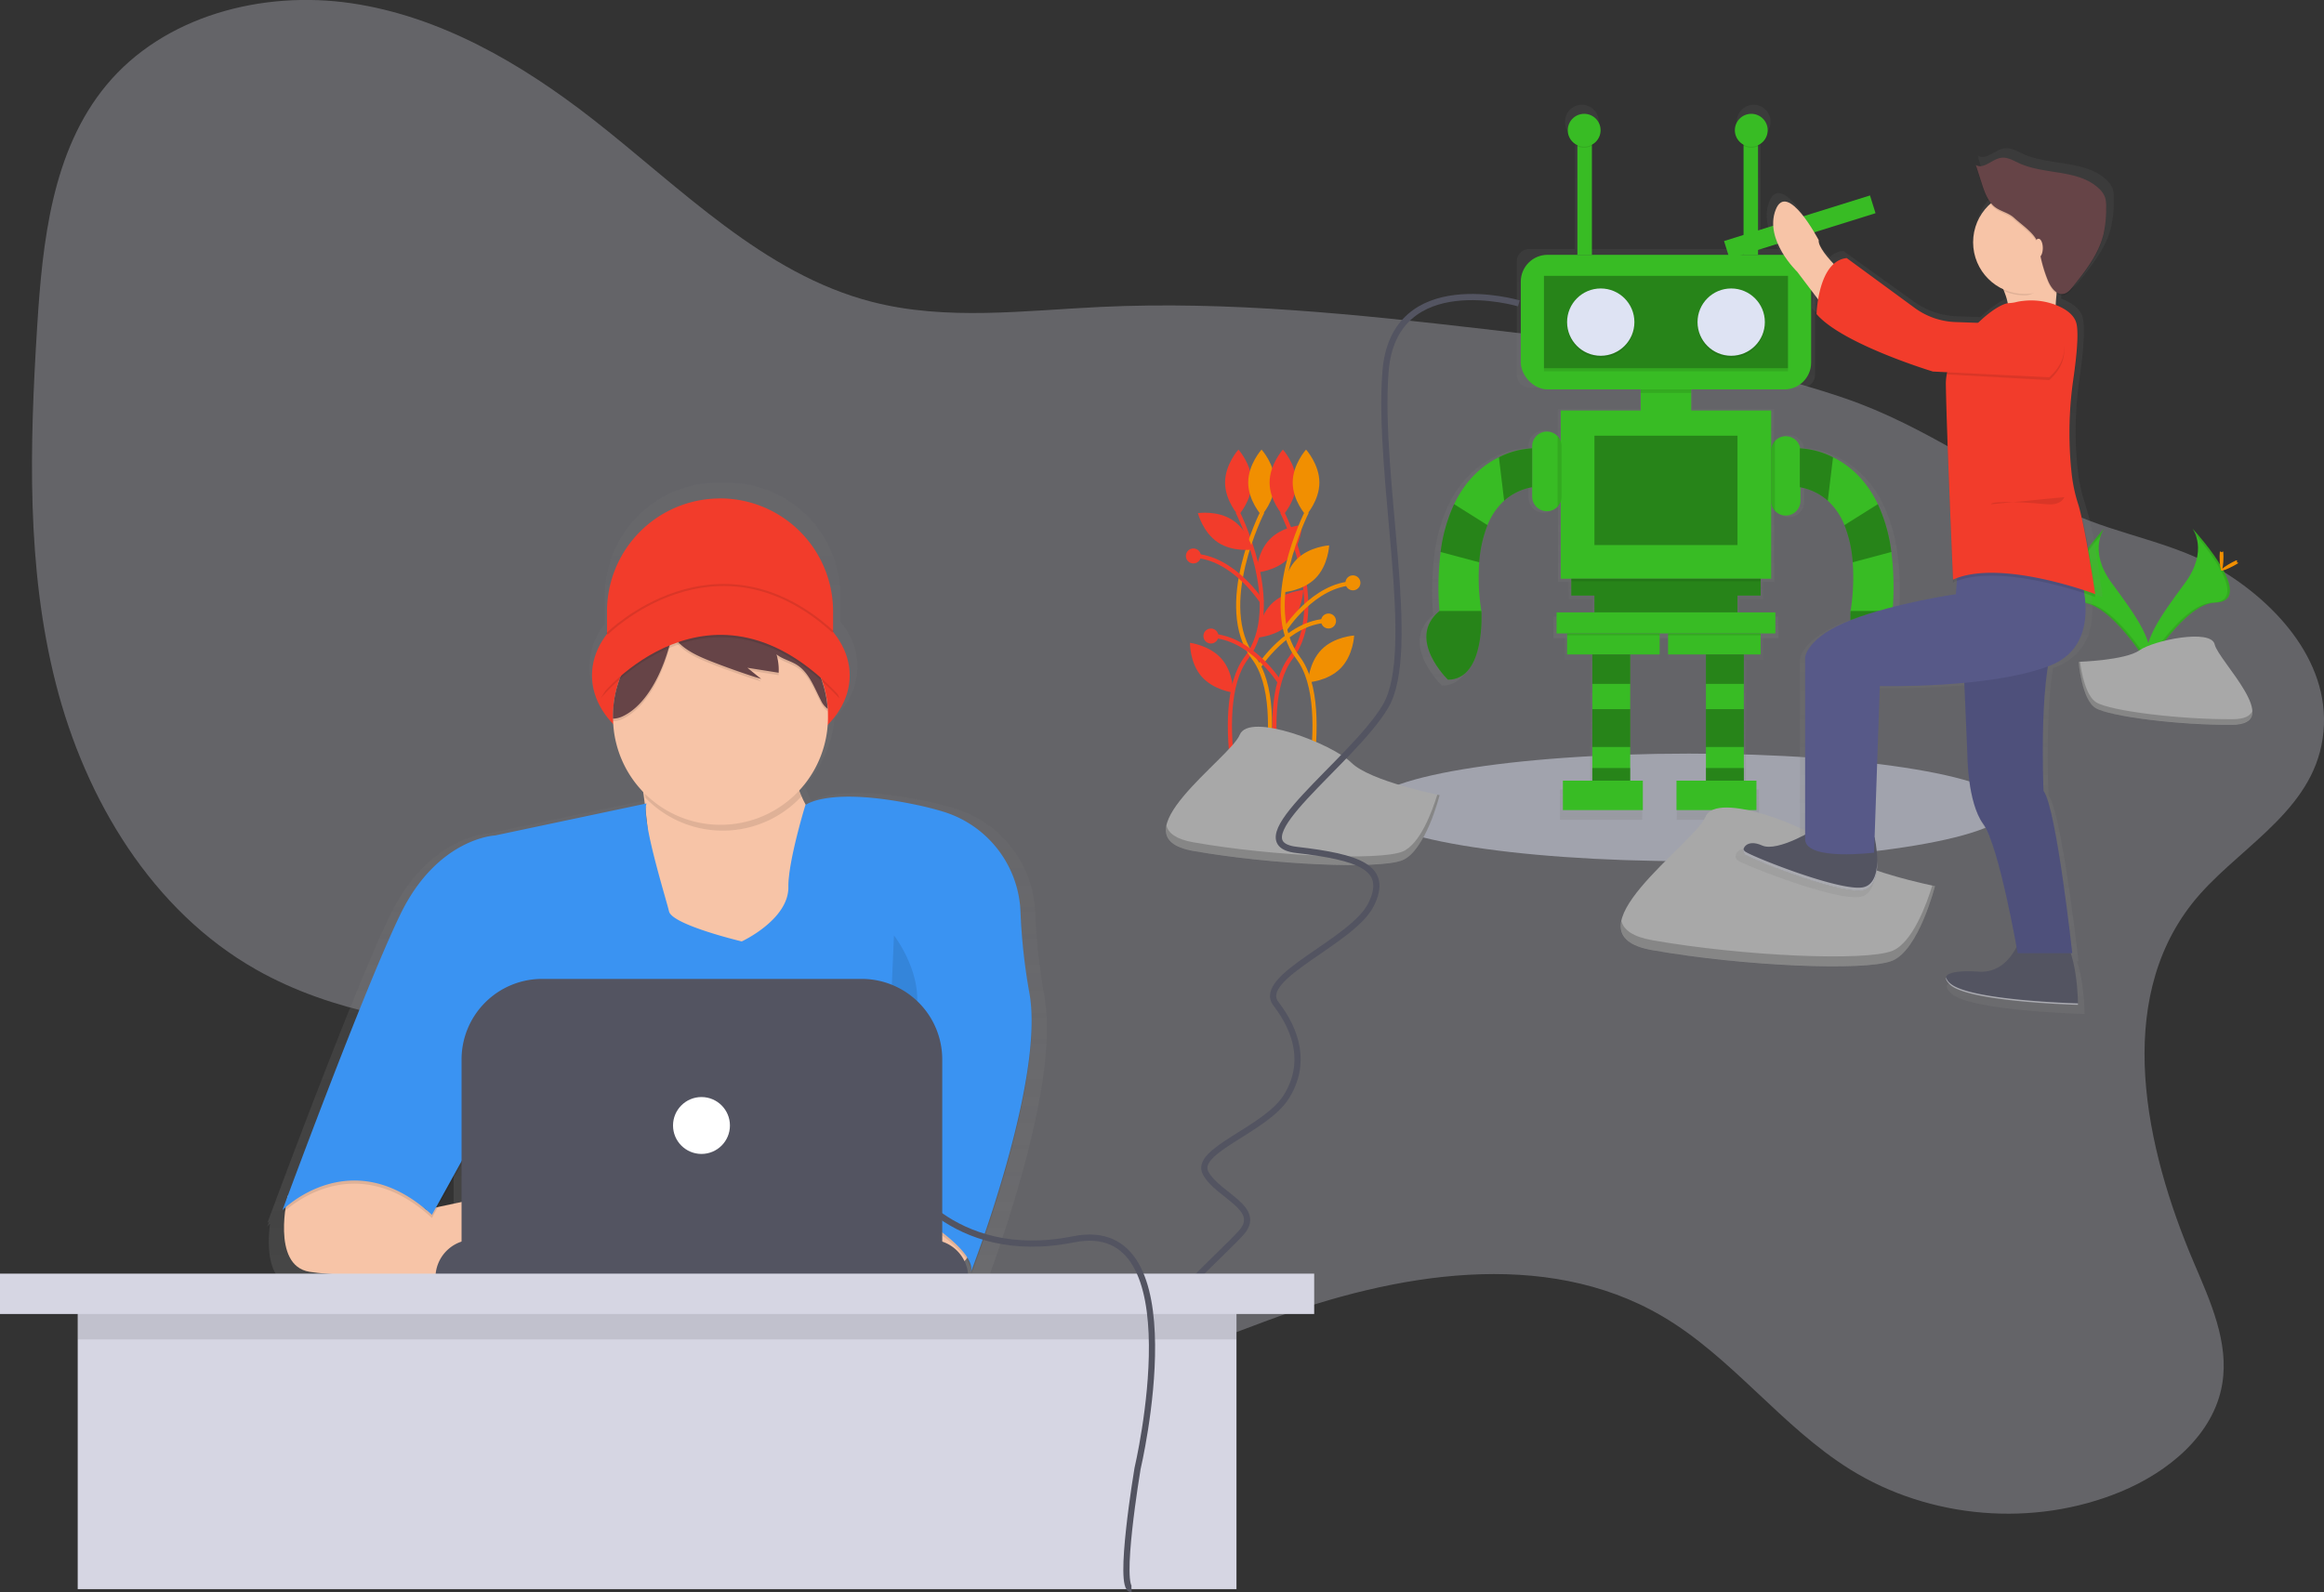 <?xml version="1.0" encoding="UTF-8"?>
<svg width="1124.7" height="770.77" data-name="Layer 1" version="1.1" viewBox="0 0 1124.7 770.77" xmlns="http://www.w3.org/2000/svg" xmlns:cc="http://creativecommons.org/ns#" xmlns:dc="http://purl.org/dc/elements/1.1/" xmlns:rdf="http://www.w3.org/1999/02/22-rdf-syntax-ns#" xmlns:xlink="http://www.w3.org/1999/xlink">
 <rect x="0" y="0" width="1124.7" height="770.77" fill="#333333" stroke="none"/>
 <defs>
  <linearGradient id="e61bd437-9da2-4863-9545-c2af53c0a537" x1="806.25" x2="806.25" y1="308.92" y2="281.72" gradientUnits="userSpaceOnUse">
   <stop stop-color="gray" stop-opacity=".25" offset="0"/>
   <stop stop-color="gray" stop-opacity=".12" offset=".54"/>
   <stop stop-color="gray" stop-opacity=".1" offset="1"/>
  </linearGradient>
  <linearGradient id="10ef4d3d-1e97-4021-86f6-ed4174e2acc5" x1="843.91" x2="843.91" y1="397.31" y2="115.79" xlink:href="#e61bd437-9da2-4863-9545-c2af53c0a537"/>
  <linearGradient id="7562a594-e7f2-488a-b294-03a8761f4adc" x1="779.04" x2="779.04" y1="396.82" y2="308.93" xlink:href="#e61bd437-9da2-4863-9545-c2af53c0a537"/>
  <linearGradient id="02021a5a-8b4c-4a8f-a82b-baff5e596802" x1="830.31" x2="830.31" y1="396.82" y2="308.93" xlink:href="#e61bd437-9da2-4863-9545-c2af53c0a537"/>
  <linearGradient id="dd623d78-3bb6-4132-be49-2e425533c027" x1="969.14" x2="969.14" y1="556.31" y2="137.12" xlink:href="#e61bd437-9da2-4863-9545-c2af53c0a537"/>
  <linearGradient id="55adf8d3-7ffb-491e-9308-2cd46ab42596" x1="355.66" x2="355.66" y1="691.67" y2="298.98" xlink:href="#e61bd437-9da2-4863-9545-c2af53c0a537"/>
 </defs>
 <title>firmware</title>
 <path transform="translate(-37.66 -65.37)" d="m1098.5 502.77c-37.66 47.88-23 117.84 0.9 173.86 8 18.76 17.08 38.6 13.7 58.72-4.13 24.6-26.09 42.58-49.14 52.12-42 17.38-92.3 13.24-130.91-10.78-33.36-20.76-57.26-54.51-91.19-74.32-56.83-33.17-129.07-20.65-190.73 2.19-43.63 16.16-91.32 37.17-134.67 20.28-30.5-11.88-51.59-40.8-63.08-71.45-5.55-14.8-9.57-30.82-20.16-42.55-6.3-7-14.51-11.92-22.93-16.1-76.87-38.11-174-17.7-248.63-60-50.43-28.55-82.71-82.41-97-138.56s-12.63-115-9-172.88c2.58-41.1 7.21-85 33.47-116.7 27.78-33.56 75.46-46 118.55-39.66s82.16 29.11 116.52 55.88c42.95 33.46 82.78 75.13 135.51 88.69 35.91 9.23 73.69 4.18 110.72 2.43 61.92-2.92 123.86 3.58 185.43 10.7 58.95 6.81 118.32 14.31 174.48 33.49 39.74 13.57 71.6 38.2 109.13 55.41 24.46 11.22 51.13 14.31 74.29 28.6 28.53 17.6 54.68 48.21 47.37 84-6.95 34.13-42.64 51.21-62.63 76.63z" fill="#d6d6e3" opacity=".306"/>
 <ellipse cx="817.36" cy="390.84" rx="155.03" ry="26.04" fill="#dee3f3" opacity=".5"/>
 <polygon points="841.82 290.09 853.33 290.09 853.33 282.96 853.33 281.72 759.16 281.72 759.16 282.96 759.16 290.09 770.67 290.09 770.67 298.46 751.83 298.46 751.83 308.92 860.66 308.92 860.66 298.46 841.82 298.46" fill="url(#e61bd437-9da2-4863-9545-c2af53c0a537)"/>
 <path transform="translate(-37.66 -65.37)" d="m956.58 363.12a142 142 0 0 0-0.6-29.31 79.66 79.66 0 0 0-6.72-23.81c-6.06-12.7-14.69-19.6-22.26-23.34a41.89 41.89 0 0 0-16.29-4.44 7.32 7.32 0 0 0-14.48 0v-18.85h-39.77v-10.46h53.54a6.06 6.06 0 0 0 6.06-6.06v-54.85a6.06 6.06 0 0 0-6.06-6.06h-20.3v-54.06a8.16 8.16 0 0 0 4.8-7.44v-0.24s0-0.16 0-0.24a8.17 8.17 0 0 0-16.33 0v0.24s0 0.16 0 0.24a8.16 8.16 0 0 0 4.32 7.21v54.29h-75.42v-54.29a8.16 8.16 0 0 0 4.32-7.21v-0.24s0-0.16 0-0.24a8.17 8.17 0 0 0-16.33 0v0.24s0 0.16 0 0.24a8.16 8.16 0 0 0 4.8 7.44v54.06h-22.09a6.06 6.06 0 0 0-6.06 6.06v54.84a6.06 6.06 0 0 0 6.06 6.06h53.58v10.46h-39.76v15.42a7.31 7.31 0 0 0-1.58-2.63l-0.17-0.18a7.32 7.32 0 0 0-12.5 5.18v1a41.12 41.12 0 0 0-16.52 4.45c-7.58 3.75-16.2 10.65-22.26 23.36a79.66 79.66 0 0 0-6.72 23.79 142 142 0 0 0-0.6 29.31c-16.79 13.94 4.24 34.19 4.24 34.19 17.23 0 16.84-28.6 16.65-33.48h0.09s0-0.24-0.12-0.69a107.13 107.13 0 0 1-1-24.16 61.7 61.7 0 0 1 4.08-18.54 32.91 32.91 0 0 1 8.28-12.15 28.31 28.31 0 0 1 13.91-6.71v4.71a7.32 7.32 0 0 0 14.25 2.37v38.44h104.61v-37.6a7.31 7.31 0 0 0 1.86 3.9l0.2 0.21a7.32 7.32 0 0 0 12.5-5.18v-6.74a28.24 28.24 0 0 1 13.6 6.64 32.91 32.91 0 0 1 8.28 12.15 61.7 61.7 0 0 1 4.09 18.58 107.13 107.13 0 0 1-1 24.16c-0.07 0.45-0.12 0.69-0.12 0.69h0.09c-0.19 4.88-0.57 33.48 16.65 33.48-0.04-0.02 20.99-20.27 4.2-34.21z" fill="url(#10ef4d3d-1e97-4021-86f6-ed4174e2acc5)"/>
 <polygon points="757.07 309.89 757.07 319.39 769.62 319.39 769.62 334.04 769.62 334.04 769.62 346.59 769.62 365.43 769.62 375.89 769.62 382.17 754.97 382.17 754.97 396.82 794.74 396.82 794.74 382.17 788.46 382.17 788.46 375.89 788.46 375.89 788.46 365.43 788.46 365.43 788.46 346.59 788.46 346.59 788.46 334.04 788.46 334.04 788.46 319.39 803.11 319.39 803.11 309.89 803.11 308.93 757.07 308.93" fill="url(#7562a594-e7f2-488a-b294-03a8761f4adc)"/>
 <polygon points="807.29 309.89 807.29 319.39 826.13 319.39 826.13 334.04 826.13 334.04 826.13 346.59 826.13 365.43 826.13 375.89 826.13 382.17 811.48 382.17 811.48 396.82 851.24 396.82 851.24 382.17 844.96 382.17 844.96 375.89 844.96 365.43 844.96 346.59 844.96 334.04 844.96 334.04 844.96 319.39 853.33 319.39 853.33 309.89 853.33 308.93 807.29 308.93" fill="url(#02021a5a-8b4c-4a8f-a82b-baff5e596802)"/>
 <rect x="735.99" y="123.35" width="140.51" height="65.16" rx="12.97" ry="12.97" fill="#38bc24"/>
 <rect x="747.19" y="178.51" width="118.11" height="1.22" opacity=".1"/>
 <rect x="747.19" y="133.53" width="118.11" height="44.8" opacity=".3"/>
 <circle cx="774.68" cy="156.87" r="16.29" opacity=".1"/>
 <circle cx="774.68" cy="155.93" r="16.29" fill="#dee3f3"/>
 <circle cx="837.81" cy="156.87" r="16.29" opacity=".1"/>
 <circle cx="837.81" cy="155.93" r="16.29" fill="#dee3f3"/>
 <g fill="#38bc24">
  <rect x="794.03" y="188.51" width="24.43" height="14.26"/>
  <rect x="755.34" y="198.7" width="101.82" height="81.45"/>
  <polygon points="852.06 280.15 852.06 288.29 840.86 288.29 840.86 296.44 771.63 296.44 771.63 288.29 760.43 288.29 760.43 280.15"/>
 </g>
 <polygon points="852.06 280.15 852.06 288.29 840.86 288.29 840.86 296.44 771.63 296.44 771.63 288.29 760.43 288.29 760.43 280.15" opacity=".3"/>
 <g fill="#38bc24">
  <rect x="753.3" y="296.44" width="105.89" height="10.18"/>
  <rect x="758.39" y="306.62" width="44.8" height="10.18"/>
  <rect x="807.27" y="306.62" width="44.8" height="10.18"/>
  <rect x="756.36" y="377.89" width="38.69" height="14.25"/>
  <polygon points="770.61 331.06 770.61 343.27 770.61 361.6 770.61 371.78 770.61 377.89 788.94 377.89 788.94 371.78 788.94 361.6 788.94 343.27 788.94 331.06 788.94 316.8 770.61 316.8"/>
  <polygon points="825.59 316.8 825.59 331.06 825.59 343.27 825.59 361.6 825.59 371.78 825.59 377.89 843.92 377.89 843.92 371.78 843.92 361.6 843.92 343.27 843.92 331.06 843.92 316.8"/>
  <rect x="811.34" y="377.89" width="38.69" height="14.25"/>
  <path transform="translate(-37.66 -65.37)" d="m793.39 281.37v24.43 0.55a7.13 7.13 0 0 1-14.23-0.55v-24.43a7.12 7.12 0 0 1 12.16-5l0.17 0.17a7.1 7.1 0 0 1 1.9 4.32c-0.01 0.14 0 0.33 0 0.51z"/>
  <path transform="translate(-37.66 -65.37)" d="M909,283.4v24.44a7.12,7.12,0,0,1-12.16,5l-.2-.21a7.11,7.11,0,0,1-1.89-4.83V283.4a7.13,7.13,0,0,1,14.25,0Z"/>
  <path transform="translate(-37.66 -65.37)" d="m779.13 282.39v18.83a27.55 27.55 0 0 0-13.54 6.53 32 32 0 0 0-8.06 11.82 60 60 0 0 0-4 18 103.14 103.14 0 0 0 1.13 24.2h-20.33a139 139 0 0 1 0.53-29.21 77.51 77.51 0 0 1 6.54-23.15c5.9-12.37 14.29-19.09 21.66-22.73a40 40 0 0 1 16.07-4.29z"/>
  <path transform="translate(-37.66 -65.37)" d="m738.4 394.39s-20.46-19.7-4.12-33.27h20.29s2.16 33.27-16.17 33.27z"/>
 </g>
 <path transform="translate(-37.66 -65.37)" d="m738.4 394.39s-20.46-19.7-4.12-33.27h20.29s2.16 33.27-16.17 33.27z" opacity=".3"/>
 <rect x="771.63" y="210.91" width="69.23" height="52.94" opacity=".3"/>
 <rect x="770.61" y="316.8" width="18.33" height="14.25" opacity=".3"/>
 <rect x="770.61" y="343.27" width="18.33" height="18.33" opacity=".3"/>
 <rect x="770.61" y="371.78" width="18.33" height="6.11" opacity=".3"/>
 <rect x="825.59" y="316.8" width="18.33" height="14.25" opacity=".3"/>
 <rect x="825.59" y="343.27" width="18.33" height="18.33" opacity=".3"/>
 <rect x="825.59" y="371.78" width="18.33" height="6.11" opacity=".3"/>
 <path transform="translate(-37.66 -65.37)" d="m779.13 282.39v18.83a27.55 27.55 0 0 0-13.54 6.53l-2.53-21a40 40 0 0 1 16.07-4.36z" opacity=".3"/>
 <path transform="translate(-37.66 -65.37)" d="m757.54 319.57a60 60 0 0 0-4 18l-18.7-5a77.51 77.51 0 0 1 6.54-23.15z" opacity=".3"/>
 <path transform="translate(-37.66 -65.37)" d="m908.68 282.39v18.83a27.55 27.55 0 0 1 13.54 6.53 32 32 0 0 1 8.06 11.82 60 60 0 0 1 4 18 103.14 103.14 0 0 1-1.13 24.2h20.36a139 139 0 0 0-0.51-29.17 77.51 77.51 0 0 0-6.54-23.15c-5.9-12.37-14.29-19.09-21.66-22.73a40 40 0 0 0-16.12-4.33z" fill="#38bc24"/>
 <path transform="translate(-37.66 -65.37)" d="m949.41 394.39s20.46-19.7 4.12-33.27h-20.29s-2.16 33.27 16.17 33.27z" fill="#38bc24"/>
 <path transform="translate(-37.66 -65.37)" d="m949.41 394.39s20.46-19.7 4.12-33.27h-20.29s-2.16 33.27 16.17 33.27z" opacity=".3"/>
 <path transform="translate(-37.66 -65.37)" d="m908.68 282.39v18.83a27.55 27.55 0 0 1 13.54 6.53l2.53-21a40 40 0 0 0-16.07-4.36z" opacity=".3"/>
 <path transform="translate(-37.66 -65.37)" d="m930.28 319.57a60 60 0 0 1 4 18l18.7-5a77.51 77.51 0 0 0-6.54-23.15z" opacity=".3"/>
 <rect x="794.03" y="188.51" width="24.43" height="1.69" opacity=".1"/>
 <path transform="translate(-37.66 -65.37)" d="m896.62 278.58v34.1a7.11 7.11 0 0 1-1.89-4.83v-24.45a7.09 7.09 0 0 1 1.89-4.82z" opacity=".1"/>
 <path transform="translate(-37.66 -65.37)" d="m793.36 280.82v25.53a7.1 7.1 0 0 1-1.9 4.32v-34.17a7.1 7.1 0 0 1 1.9 4.32z" opacity=".1"/>
 <rect x="760.43" y="280.15" width="91.63" height="1.21" opacity=".1"/>
 <rect x="758.39" y="306.62" width="44.8" height=".93" opacity=".1"/>
 <rect x="807.27" y="306.62" width="44.8" height=".93" opacity=".1"/>
 <rect x="763.39" y="63.05" width="7.01" height="60.3" fill="#38bc24"/>
 <rect x="843.79" y="63.05" width="7.01" height="60.3" fill="#38bc24"/>
 <circle cx="766.66" cy="63.52" r="7.95" opacity=".1"/>
 <circle cx="766.66" cy="63.05" r="7.95" fill="#38bc24"/>
 <circle cx="847.53" cy="63.52" r="7.95" opacity=".1"/>
 <circle cx="847.53" cy="63.05" r="7.95" fill="#38bc24"/>
 <path transform="translate(-37.66 -65.37)" d="m636.56 313.15s23.26 45.65 4.31 70.63 1.72 93 1.72 93" fill="none" stroke="#f23c2b" stroke-miterlimit="10" stroke-width="2"/>
 <path transform="translate(-37.66 -65.37)" d="m643.45 298.94c0 8.8-6.46 15.93-6.46 15.93s-6.46-7.13-6.46-15.93 6.47-15.94 6.47-15.94 6.45 7.14 6.45 15.94z" fill="#f23c2b"/>
 <path transform="translate(-37.66 -65.37)" d="m648.62 313.15s-23.26 45.65-4.31 70.63-1.72 93-1.72 93" fill="none" stroke="#f18f01" stroke-miterlimit="10" stroke-width="2"/>
 <path transform="translate(-37.66 -65.37)" d="m641.73 298.94c0 8.8 6.46 15.93 6.46 15.93s6.46-7.13 6.46-15.93-6.46-15.94-6.46-15.94-6.46 7.14-6.46 15.94z" fill="#f18f01"/>
 <path transform="translate(-37.66 -65.37)" d="m658.09 313.15s23.26 45.65 4.31 70.63 1.72 93 1.72 93" fill="none" stroke="#f23c2b" stroke-miterlimit="10" stroke-width="2"/>
 <g fill="#f23c2b">
  <path transform="translate(-37.66 -65.37)" d="m665 298.94c0 8.8-6.46 15.93-6.46 15.93s-6.46-7.13-6.46-15.93 6.44-15.94 6.44-15.94 6.48 7.14 6.48 15.94z"/>
  <path transform="translate(-37.66 -65.37)" d="m661.36 335.52c-6.1 6.34-15.7 7-15.7 7s0.29-9.62 6.39-16 15.7-7 15.7-7-0.29 9.65-6.39 16z"/>
  <path transform="translate(-37.66 -65.37)" d="m662 367c-6.1 6.34-15.7 7-15.7 7s0.29-9.62 6.39-16 15.7-7 15.7-7-0.32 9.67-6.39 16z"/>
  <path transform="translate(-37.66 -65.37)" d="m628.88 384.34c5.77 6.65 5.57 16.27 5.57 16.27s-9.55-1.15-15.32-7.8-5.57-16.27-5.57-16.27 9.55 1.15 15.32 7.8z"/>
  <path transform="translate(-37.66 -65.37)" d="m634.23 317.18c7.34 4.86 9.71 14.19 9.71 14.19s-9.52 1.44-16.85-3.42-9.71-14.19-9.71-14.19 9.52-1.45 16.85 3.42z"/>
 </g>
 <path transform="translate(-37.66 -65.37)" d="m670.15 313.15s-23.26 45.65-4.31 70.63-1.72 93-1.72 93" fill="none" stroke="#f18f01" stroke-miterlimit="10" stroke-width="2"/>
 <g fill="#f18f01">
  <path transform="translate(-37.66 -65.37)" d="m663.26 298.94c0 8.8 6.46 15.93 6.46 15.93s6.46-7.13 6.46-15.93-6.46-15.94-6.46-15.94-6.46 7.14-6.46 15.94z"/>
  <path transform="translate(-37.66 -65.37)" d="m665.12 336.19c-6.18 6.27-6.58 15.88-6.58 15.88s9.61-0.55 15.79-6.82 6.58-15.88 6.58-15.88-9.62 0.56-15.79 6.82z"/>
  <path transform="translate(-37.66 -65.37)" d="m677.23 379.8c-6.18 6.27-6.58 15.88-6.58 15.88s9.61-0.55 15.79-6.82 6.56-15.86 6.56-15.86-9.59 0.53-15.77 6.8z"/>
 </g>
 <g fill="none" stroke-miterlimit="10" stroke-width="2">
  <path transform="translate(-37.66 -65.37)" d="m659.41 370.21s14-22.07 33.65-22.54" stroke="#f18f01"/>
  <path transform="translate(-37.66 -65.37)" d="m648.51 356.89s-14-22.07-33.65-22.54" stroke="#f23c2b"/>
  <path transform="translate(-37.66 -65.37)" d="m646.69 388.38s14-22.07 33.65-22.54" stroke="#f18f01"/>
 </g>
 <circle cx="654.75" cy="282.14" r="3.63" fill="#f18f01"/>
 <circle cx="577.54" cy="269.12" r="3.63" fill="#f23c2b"/>
 <path transform="translate(-37.66 -65.37)" d="m657 395.65s-14-22.07-33.65-22.54" fill="none" stroke="#f23c2b" stroke-miterlimit="10" stroke-width="2"/>
 <circle cx="586.02" cy="307.88" r="3.63" fill="#f23c2b"/>
 <circle cx="642.94" cy="300.61" r="3.63" fill="#f18f01"/>
 <path transform="translate(-37.66 -65.37)" d="m734.36 450.29s-33.73-6.75-42.73-15.74-49.48-24.74-54-13.49-60.72 49.48-22.49 56.22 90 9 101.2 4.5 18.02-31.49 18.02-31.49z" fill="#a8a8a8"/>
 <path transform="translate(-37.66 -65.37)" d="m615.17 473.1c38.23 6.75 90 9 101.2 4.5 8.56-3.43 14.51-19.88 16.87-27.54l1.12 0.23s-6.75 27-18 31.48-63 2.25-101.2-4.5c-11-1.95-14.19-6.52-13-12.31 0.95 3.79 4.84 6.69 13.01 8.14z" opacity=".2"/>
 <path transform="translate(-37.66 -65.37)" d="m1098.7 321.21s8.08 10.57-3.73 26.53-21.55 29.43-17.62 39.38c0 0 17.82-29.64 32.33-30.05s4.98-18.07-10.98-35.86z" fill="#38bc24"/>
 <path transform="translate(-37.66 -65.37)" d="m1098.7 321.21a13.09 13.09 0 0 1 1.65 3.31c14.15 16.63 21.7 32.15 8.09 32.54-12.67 0.36-27.88 23-31.52 28.75a12.28 12.28 0 0 0 0.43 1.3s17.82-29.64 32.33-30.05 4.98-18.06-10.98-35.85z" opacity=".1"/>
 <path transform="translate(-37.66 -65.37)" d="m1113.7 334.68c0 3.72-0.42 6.74-0.93 6.74s-0.93-3-0.93-6.74 0.52-2 1-2 0.86-1.68 0.86 2z" fill="#f18f01"/>
 <path transform="translate(-37.66 -65.37)" d="m1118.9 339.12c-3.27 1.78-6.11 2.86-6.36 2.4s2.2-2.26 5.47-4 2-0.48 2.22 0 1.94-0.18-1.33 1.6z" fill="#f18f01"/>
 <path transform="translate(-37.66 -65.37)" d="m1056 321.21s-8.08 10.57 3.73 26.53 21.55 29.43 17.62 39.38c0 0-17.82-29.64-32.33-30.05s-4.96-18.07 10.98-35.86z" fill="#38bc24"/>
 <path transform="translate(-37.66 -65.37)" d="M1056,321.21a13.09,13.09,0,0,0-1.65,3.31c-14.15,16.63-21.7,32.15-8.09,32.54,12.67.36,27.88,23,31.52,28.75a12.28,12.28,0,0,1-.43,1.3s-17.82-29.64-32.33-30.05S1040.06,339,1056,321.21Z" opacity=".1"/>
 <path transform="translate(-37.66 -65.37)" d="M1041,334.68c0,3.72.42,6.74.93,6.74s.93-3,.93-6.74-.52-2-1-2S1041,331,1041,334.68Z" fill="#ffd037"/>
 <path transform="translate(-37.66 -65.37)" d="m1035.8 339.12c3.27 1.78 6.11 2.86 6.36 2.4s-2.2-2.26-5.47-4-2-0.48-2.22 0-1.93-0.18 1.33 1.6z" fill="#ffd037"/>
 <path transform="translate(-37.66 -65.37)" d="m1043.6 385.74s22.6-0.7 29.41-5.55 34.76-10.64 36.45-2.86 34 38.68 8.45 38.89-59.28-4-66.08-8.11-8.23-22.37-8.23-22.37z" fill="#a8a8a8"/>
 <path transform="translate(-37.66 -65.37)" d="m1118.3 413.51c-25.51 0.21-59.28-4-66.08-8.11-5.18-3.15-7.24-14.47-7.93-19.69h-0.75s1.43 18.23 8.23 22.37 40.57 8.32 66.08 8.11c7.36-0.06 9.91-2.68 9.77-6.56-1.03 2.37-3.84 3.84-9.32 3.88z" opacity=".2"/>
 <rect transform="translate(-48.59 213.6) rotate(-17.35)" x="871.67" y="170.79" width="74" height="9" fill="#38bc24"/>
 <path transform="translate(-37.66 -65.37)" d="m974.09 494.31s-38.72-7.74-49.05-18.07-56.79-28.4-62-15.49-69.7 56.79-25.82 64.54 103.26 10.33 116.17 5.16 20.7-36.14 20.7-36.14z" fill="#a8a8a8"/>
 <path transform="translate(-37.66 -65.37)" d="m837.26 520.49c43.89 7.74 103.26 10.33 116.17 5.16 9.83-3.93 16.66-22.82 19.36-31.62l1.29 0.27s-7.74 31-20.65 36.14-72.28 2.58-116.17-5.16c-12.67-2.24-16.29-7.49-14.93-14.13 1.09 4.34 5.5 7.68 14.93 9.34z" opacity=".2"/>
 <path transform="translate(-37.66 -65.37)" d="M1060.08,156.7a11.38,11.38,0,0,0-3.2-4.44c-10.39-9.47-27.2-6.6-40.1-12.38-3-1.33-6-3.18-9.25-2.67-4.51.71-8.7,5.84-12.63,3.56l.28.86-.28-.15,2.89,8.8c1.11,3.38,2.28,6.86,4.44,9.67a25.32,25.32,0,0,0,6.12,42.11l.4.89.37.16a29.56,29.56,0,0,1,1.91,6.13c-3.34.46-9.17,4.16-14.91,9.62l-11.47-.39a37.5,37.5,0,0,1-20.6-7l-34.29-24.65a11.48,11.48,0,0,0-6.57,2.9c-4.26-4.44-7.87-9.07-7.56-11.79,0,0-15.95-29.84-21.74-14.92s10.87,30.56,10.87,30.56l10.58,13.7a57.63,57.63,0,0,0-.79,7.26c13,14.92,58.71,28.42,58.71,28.42l7.12.34,0,.35a24.24,24.24,0,0,0-.64,5.7c0,.28,0,.56,0,.85s0,.38,0,.57c.36,23.8,3.62,96.64,3.62,96.64.63-.28,1.29-.54,2-.79l-.51,6.47s-30.44,4.26-52.91,12.79-23.19,18.48-23.19,18.48v87.78c-6.42,3.29-16.55,7.62-21.74,5.31-5.64-2.51-8.74-.4-9.3,1.8h0a2.8,2.8,0,0,0,0,1.33v0a2.38,2.38,0,0,0,.22.56l0,0a2.26,2.26,0,0,0,.38.5c2.17,2.13,49.29,20.61,60.16,17.76a7.51,7.51,0,0,0,1-.33l.3-.15c.2-.09.4-.19.59-.3s.21-.15.32-.22.33-.21.48-.34.2-.18.3-.27.28-.25.41-.38.18-.21.27-.31.25-.28.36-.43.16-.23.23-.34.22-.32.32-.49.13-.24.2-.36.2-.36.28-.54.11-.25.16-.37.17-.4.25-.6l.13-.37c.08-.22.15-.44.22-.66l.1-.35c.07-.24.13-.48.19-.73l.07-.33c.06-.26.11-.53.16-.79l0-.3c0-.29.09-.57.13-.86l0-.25c0-.31.07-.62.09-.94l0-.2q0-.51.06-1v-.14q0-.54,0-1.09v-.07a59.5,59.5,0,0,0-1.4-12.6h0l2.63-74.78A407.79,407.79,0,0,0,989.1,397l1.56,35.68s0,23.45,8,34.11c6.82,9.12,14.71,49.46,16.84,60.91-2.93,5.59-8.53,12.49-18.29,12.28,0,0-18.36-1.59-17.32,3.46h0a2.6,2.6,0,0,0,.12.39v0a3.59,3.59,0,0,0,.2.42l0,0c.07.13.16.26.25.4l.06.08c.11.15.22.3.36.46l0,0,.4.44.12.12c.16.16.34.33.53.51,9.42,8.53,64.51,9.95,64.51,9.95v-.19c0-.05,0-.12,0-.2v0c0-2.47-.36-15.42-3.66-25.16h.76s-8-71.77-14.5-80.3c0,0-1.73-37.84,2.18-61.56l.72-.26c18.27-6.82,19.57-23.63,17.69-36,3.46,1.11,5.51,1.87,5.51,1.87s-.06-.54-.18-1.49l.18.07s-.35-2.26-.92-5.78c-1.31-9.68-3.84-26.6-6.54-34.59-.44-1.76-.85-3.26-1.24-4.4a75.12,75.12,0,0,1-3.19-14.76,174.94,174.94,0,0,1-1.12-19.57,187.88,187.88,0,0,1,2-26.11c1.11-7.55,2.1-16.14,2-22.14a29.52,29.52,0,0,0-.44-6.24c-1-4.43-5.24-7.31-9.68-9.14-.29-.12-.58-.21-.87-.32.11-1.68.25-3.58.43-5.59a4.77,4.77,0,0,0,3.69.75c1.91-.42,3.28-2,4.5-3.51,6.42-7.89,13-16.11,15.49-25.91a56,56,0,0,0,1.36-13.34q0-.37,0-.74A14.51,14.51,0,0,0,1060.08,156.7Z" fill="url(#dd623d78-3bb6-4132-be49-2e425533c027)"/>
 <path transform="translate(-37.66 -65.37)" d="m1001.6 195.16s9.73 14.6 7.65 21.55 22.94 2.78 22.94 2.78 0.7-27.11 5.56-33.37-36.15 9.04-36.15 9.04z" fill="#f7c4a7"/>
 <path transform="translate(-37.66 -65.37)" d="m937.29 204.55s-20.16-16.68-19.47-22.94c0 0-15.29-29.2-20.86-14.6s10.44 29.89 10.44 29.89l19.47 25.72z" fill="#f7c4a7"/>
 <path transform="translate(-37.66 -65.37)" d="m916.78 466.28s-18.78 11.82-26.41 8.35-10.43 2.09-8.34 4.17 47.27 20.16 57.7 17.38 5.12-25.55 5.12-25.55z" fill="#535461"/>
 <path transform="translate(-37.66 -65.37)" d="m1016.2 517s-4.52 19.12-20.16 18.77c0 0-23.64-2.09-14.6 6.26s61.87 9.73 61.87 9.73 0-28.5-9.73-34.76-17.38 0-17.38 0z" fill="#535461"/>
 <path transform="translate(-37.66 -65.37)" d="m987.69 382.17 2.09 48.66s0 22.94 7.65 33.37 16.68 62.57 16.68 62.57h26.42s-7.65-70.21-13.9-78.56c0 0-2.78-61.87 7-75.77z" fill="#575988"/>
 <path transform="translate(-37.66 -65.37)" d="m987.69 382.17 2.09 48.66s0 22.94 7.65 33.37 16.68 62.57 16.68 62.57h26.42s-7.65-70.21-13.9-78.56c0 0-2.78-61.87 7-75.77z" opacity=".1"/>
 <path transform="translate(-37.66 -65.37)" d="M1042.61,338.37s16,38.23-13.21,49.36-82,9.73-82,9.73l-2.78,80.64s-32.67,4.17-33.37-6.26V383.56s.7-9.73,22.25-18.07S984.21,353,984.21,353l1.39-18.07Z" fill="#575988"/>
 <path transform="translate(-37.66 -65.37)" d="m1017 212.42a33.27 33.27 0 0 1 16.33 2.31c4.26 1.79 8.36 4.61 9.29 8.94 1.1 5.13-0.12 16.64-1.52 26.37a181.63 181.63 0 0 0-0.85 46.09c0.72 6.39 1.71 12 3.06 14.44 4.17 7.65 8.34 43.8 8.34 43.8s-45.88-17.38-68.82-7c0 0-3.13-71.26-3.48-94.54-0.27-18 22.59-38.58 30.24-39.28 4.48-0.37 2.95-0.67 7.41-1.13z" opacity=".1"/>
 <path transform="translate(-37.66 -65.37)" d="m1017 211a33.27 33.27 0 0 1 16.33 2.31c4.26 1.79 8.36 4.61 9.29 8.94 1.1 5.13-0.12 16.64-1.52 26.37a181.63 181.63 0 0 0-0.85 46.09 74.75 74.75 0 0 0 3.06 14.44c3.13 9.38 8.34 43.8 8.34 43.8s-45.88-17.38-68.82-7c0 0-3.13-71.26-3.48-94.54-0.27-18 22.59-38.58 30.24-39.28 4.48-0.34 2.95-0.64 7.41-1.13z" fill="#f23c2b"/>
 <path transform="translate(-37.66 -65.37)" d="m1029.4 249.39-49.4-2.78s-3.14-24.2 4-23.95l48.85 1.7s10.46 12.51-3.45 25.03z" opacity=".1"/>
 <path transform="translate(-37.66 -65.37)" d="m1029.4 248-56.31-2.78s-43.79-13.22-56.31-27.81c0 0 0.7-25.72 14.6-27.11l32.89 24.12a35.51 35.51 0 0 0 19.73 6.85l48.85 1.7s10.46 12.51-3.45 25.03z" fill="#f23c2b"/>
 <path transform="translate(-37.66 -65.37)" d="m1031.8 198.29c0.83-6.59 3.82-8.78 5.91-11.47 4.87-6.26-36.15 9-36.15 9a73.74 73.74 0 0 1 5.54 10.23 24.92 24.92 0 0 0 10.44 2.28c6.06 0.04 9.94-6.47 14.26-10.04z" opacity=".1"/>
 <circle cx="979.92" cy="117.28" r="25.03" fill="#f7c4a7"/>
 <path transform="translate(-37.66 -65.37)" d="m1001.8 165.11c-2.67-2.91-3.95-6.79-5.16-10.55l-2.77-8.61c3.77 2.23 7.79-2.79 12.11-3.48 3.1-0.5 6 1.31 8.87 2.62 12.37 5.66 28.49 2.85 38.46 12.12a11.12 11.12 0 0 1 3.07 4.34 14.54 14.54 0 0 1 0.56 4.9 55.83 55.83 0 0 1-1.3 13.05c-2.37 9.59-8.69 17.63-14.85 25.35-1.17 1.47-2.48 3-4.32 3.43-3.58 0.8-6.35-3.07-7.73-6.46a68.75 68.75 0 0 1-4-14 18.28 18.28 0 0 0-1.72-5.82c-2.15-3.82-7.46-7.43-10.69-10.39s-7.57-3.26-10.53-6.5z" opacity=".1"/>
 <path transform="translate(-37.66 -65.37)" d="m1001.8 164.41c-2.67-2.91-3.95-6.79-5.16-10.55l-2.77-8.61c3.77 2.23 7.79-2.79 12.11-3.48 3.1-0.5 6 1.31 8.87 2.62 12.37 5.66 28.49 2.85 38.46 12.12a11.12 11.12 0 0 1 3.07 4.34 14.54 14.54 0 0 1 0.56 4.9 55.83 55.83 0 0 1-1.3 13.05c-2.37 9.59-8.69 17.63-14.85 25.35-1.17 1.47-2.48 3-4.32 3.43-3.58 0.8-6.35-3.07-7.73-6.46a68.75 68.75 0 0 1-4-14 18.28 18.28 0 0 0-1.65-5.9c-2.15-3.82-7.46-7.43-10.69-10.39s-7.64-3.18-10.6-6.42z" fill="#664447"/>
 <ellipse cx="986.53" cy="120.07" rx="2.09" ry="4.52" fill="#f7c4a7"/>
 <path transform="translate(-37.66 -65.37)" d="m1036.7 306s-1.39 4.17-8.34 3.48-27.11-2.09-27.11 0" opacity=".1"/>
 <path transform="translate(-37.66 -65.37)" d="m981.43 541.36a5.89 5.89 0 0 1-2-2.9c-0.18 0.9 0.38 2.08 2 3.6 9 8.34 61.87 9.73 61.87 9.73s0-0.25 0-0.7c-0.3 0-52.86-1.41-61.87-9.73z" fill="#fff" opacity=".5"/>
 <path transform="translate(-37.66 -65.37)" d="m939.72 494.79c-10.43 2.78-55.61-15.29-57.7-17.38a2.26 2.26 0 0 1-0.58-1 2.5 2.5 0 0 0 0.58 2.41c2.09 2.09 47.27 20.16 57.7 17.38 5.37-1.43 6.56-8.16 6.46-14.35-0.09 5.75-1.49 11.61-6.46 12.94z" fill="#fff" opacity=".5"/>
 <path transform="translate(-37.66 -65.37)" d="m772.71 212.22s-60.54-17.93-64.54 33.07 16 135 0 162-73.09 66-43 69.5 45 8.5 36 26.5-56 35-46 48 15 29 5 45-45 26-39 37 28 17 17 29-42.89 39.3-30.44 39.15" fill="none" stroke="#535461" stroke-miterlimit="10" stroke-width="3"/>
 <path transform="translate(-37.66 -65.37)" d="M543.16,548.07a298.41,298.41,0,0,1-4.48-41h0A55,55,0,0,0,500,456.8c-3.95-1.21-8.3-2.35-13.11-3.37-42.13-8.95-54.93-1.14-56.38-.11a54,54,0,0,1-3.19-7c-.07-.24-.14-.49-.21-.74a53.93,53.93,0,0,0,14.41-32.49c7-7.13,11.13-15.72,11.13-25,0-8-3-15.43-8.36-21.9V353.68A54.71,54.71,0,0,0,389.58,299h-4.44a54.71,54.71,0,0,0-54.71,54.71v13.56a34,34,0,0,0-7.56,20.9c0,9.06,3.94,17.49,10.7,24.53a53.94,53.94,0,0,0,15,33.55c.3,2.05.6,4.27.9,6.6l-75.37,15.94s-29.06,1.19-47.77,39.81C210.51,541.25,179,625.29,169.68,650.3h0c-1.69,4.53-2.64,7.13-2.64,7.13s.31-.31.9-.84L167,659s.46-.46,1.33-1.22c-1.32,10.47-1.51,28.44,12.21,30.68,11.5,1.88,41.11,2.65,63.49,3v0h1.55c14.83.2,26.11.2,26.11.2v-.2H512.36V689a16.59,16.59,0,0,0-1.33-6.52l.34-.4a13.21,13.21,0,0,1,2.5,5.79,5.79,5.79,0,0,1-.11.61l.14-.37a6.2,6.2,0,0,1-.14,2s30.87-79.55,30.54-127A80.47,80.47,0,0,0,543.16,548.07ZM350.72,463.55a55.19,55.19,0,0,1-.76-6.86v-.06C350.22,458.86,350.48,461.18,350.72,463.55ZM257.19,634.42v19l-11.88,2.54Z" fill="url(#55adf8d3-7ffb-491e-9308-2cd46ab42596)"/>
 <path d="m348.47 241.26a54.71 54.71 0 0 1 54.7 54.74v23.3h-109.41v-23.3a54.71 54.71 0 0 1 54.71-54.71z" fill="#f23c2b"/>
 <ellipse cx="348.85" cy="326.96" rx="62.36" ry="42.85" fill="#f23c2b"/>
 <g fill="#f7c4a7">
  <path transform="translate(-37.66 -65.37)" d="M346.53,433.83s13,68.09,0,86.46,39.79,25.63,39.79,25.63L441,526l7.65-49s-33.28-18.75-26.4-56.62Z"/>
  <path transform="translate(-37.66 -65.37)" d="M508,663.36s3.44,14.92-15.3,17.6a106,106,0,0,1-33.36-.4l-4.13-37.48h43.61Z"/>
  <path transform="translate(-37.66 -65.37)" d="m176.92 644.26s-8.28 33.64 10.47 36.74 87.61 3 87.61 3v-39.77l-31.17 6.66-29.27-28.08z"/>
 </g>
 <path transform="translate(-37.66 -65.37)" d="m350.55 455.83-73.26 15.49s-27.93 1.15-45.91 38.26-57 143.08-57 143.08 33.28-33.66 72.3 2.3l26-47.05-5.68 74.58h201.57v-35.2s42.08 22.57 39 35.2c0 0 36-92.78 28.26-134.95a286.78 286.78 0 0 1-4.3-39.45 52.85 52.85 0 0 0-37.19-48.26c-3.8-1.17-8-2.26-12.6-3.24-43.23-9.18-54.32 0-54.32 0s-8.37 27.25-8.22 39.59c0.19 15.88-22.57 26.4-22.57 26.4s-33.66-8-35.2-14.54-13.56-44.56-10.88-52.21z" opacity=".1"/>
 <path transform="translate(-37.66 -65.37)" d="m350.55 454.3-73.26 15.49s-27.93 1.15-45.91 38.26-57 143.08-57 143.08 33.28-33.66 72.3 2.3l26-47.05-5.68 74.62h201.57v-35.2s42.08 22.57 39 35.2c0 0 36-92.78 28.26-134.95a286.78 286.78 0 0 1-4.3-39.45 52.85 52.85 0 0 0-37.19-48.26c-3.8-1.17-8-2.26-12.6-3.24-43.23-9.18-54.32 0-54.32 0s-8.37 27.25-8.22 39.59c0.19 15.88-22.57 26.4-22.57 26.4s-33.66-8-35.2-14.54-13.56-44.6-10.88-52.25z" fill="#3a93f2"/>
 <path transform="translate(-37.66 -65.37)" d="M425.42,451a51.78,51.78,0,0,1-2-27.16l-75.75,13.39s1.09,5.72,2.33,14.3a52,52,0,0,0,75.41-.53Z" opacity=".1"/>
 <path transform="translate(-37.66 -65.37)" d="m438.35 412a52 52 0 0 1-104 1.26v-1.26a52 52 0 0 1 29.17-46.75q2.34-1.14 4.81-2.06a52.4 52.4 0 0 1 26.8-2.49 52 52 0 0 1 43.15 47.85q0.07 1.74 0.07 3.45z" fill="#f7c4a7"/>
 <g opacity=".1">
  <path transform="translate(-37.66 -65.37)" d="m368.19 364.43h0.07q-2.47 0.91-4.81 2.06a52 52 0 0 0-29.17 46.75v1.26a11.56 11.56 0 0 0 4.67-1.12c12.69-5.92 20.29-24 23.28-36.66 1.1-4.57 2.12-9.66 5.96-12.29z"/>
  <path transform="translate(-37.66 -65.37)" d="M408,365.9a51.6,51.6,0,0,0-12.93-4,16.69,16.69,0,0,1,9.29,5.83,23.79,23.79,0,0,1,2.84,5.07,52.17,52.17,0,0,0-43.76.91c3.27,7.16,13.39,11.06,20.15,13.68q11.1,4.29,22.47,7.84l-6.69-5.43,15.11,2.4a26.17,26.17,0,0,0-1.05-8.91c2.88,2.33,6.73,3.11,9.87,5.1,5.89,3.71,8.34,10.87,11.55,17a11,11,0,0,0,3.37,4.32A52,52,0,0,0,408,365.9Z"/>
 </g>
 <path transform="translate(-37.66 -65.37)" d="m368.19 363.26h0.07q-2.47 0.91-4.81 2.06a52 52 0 0 0-29.16 46.68v1.26a11.56 11.56 0 0 0 4.67-1.12c12.69-5.92 20.29-24 23.28-36.66 1.09-4.48 2.11-9.6 5.95-12.22z" fill="#664447"/>
 <path transform="translate(-37.66 -65.37)" d="M408,364.72a51.6,51.6,0,0,0-12.93-4,16.69,16.69,0,0,1,9.29,5.83,23.79,23.79,0,0,1,2.84,5.07,52.17,52.17,0,0,0-43.76.91c3.27,7.16,13.39,11.06,20.15,13.68q11.1,4.29,22.47,7.84l-6.69-5.43,15.11,2.4a26.17,26.17,0,0,0-1.05-8.91c2.88,2.33,6.73,3.11,9.87,5.1,5.89,3.71,8.34,10.87,11.55,17a11,11,0,0,0,3.37,4.32A52,52,0,0,0,408,364.72Z" fill="#664447"/>
 <path transform="translate(-37.66 -65.37)" d="m328.36 403.44s53.56-66.56 115.53 0l-5.36-14.92s-29.07-42.46-49.73-33.28-40.93 15.68-40.93 15.68z" opacity=".1"/>
 <path transform="translate(-37.66 -65.37)" d="m328.36 402.27s53.56-66.56 115.53 0l-5.36-14.92s-29.07-42.46-49.73-33.28-40.93 15.68-40.93 15.68z" fill="#f23c2b"/>
 <path transform="translate(-37.66 -65.37)" d="m284.37 545.73s-11.48 30.6 4.59 58.15-14.15 39-14.15 39" opacity=".1"/>
 <path transform="translate(-37.66 -65.37)" d="m470.29 518.18s19.89 25.25 6.89 47.82-12.24 76.89-12.24 76.89" opacity=".1"/>
 <path d="m229.11 600.1h221.12a18.36 18.36 0 0 1 18.36 18.36h-257.84a18.36 18.36 0 0 1 18.36-18.36z" fill="#535461"/>
 <path d="m262.37 473.86h154.63a39 39 0 0 1 39 39v91.45h-232.63v-91.45a39 39 0 0 1 39-39z" fill="#535461"/>
 <circle cx="339.48" cy="544.82" r="13.77" fill="#fff"/>
 <path transform="translate(-37.66 -65.37)" d="m331.42 372.23s52.64-52.61 109.41-1" fill="none" opacity=".1" stroke="#000" stroke-miterlimit="10"/>
 <rect x="37.61" y="618.7" width="560.78" height="150.56" fill="#d6d6e3"/>
 <rect x="37.61" y="628.84" width="560.78" height="19.54" opacity=".1"/>
 <rect y="616.53" width="636" height="19.54" fill="#d6d6e3"/>
 <path transform="translate(-37.66 -65.37)" d="m473.17 633.29s24 44 84 32 31 111 31 111-9.82 58.68-2.91 58.34" fill="none" stroke="#535461" stroke-miterlimit="10" stroke-width="3"/>
</svg>
